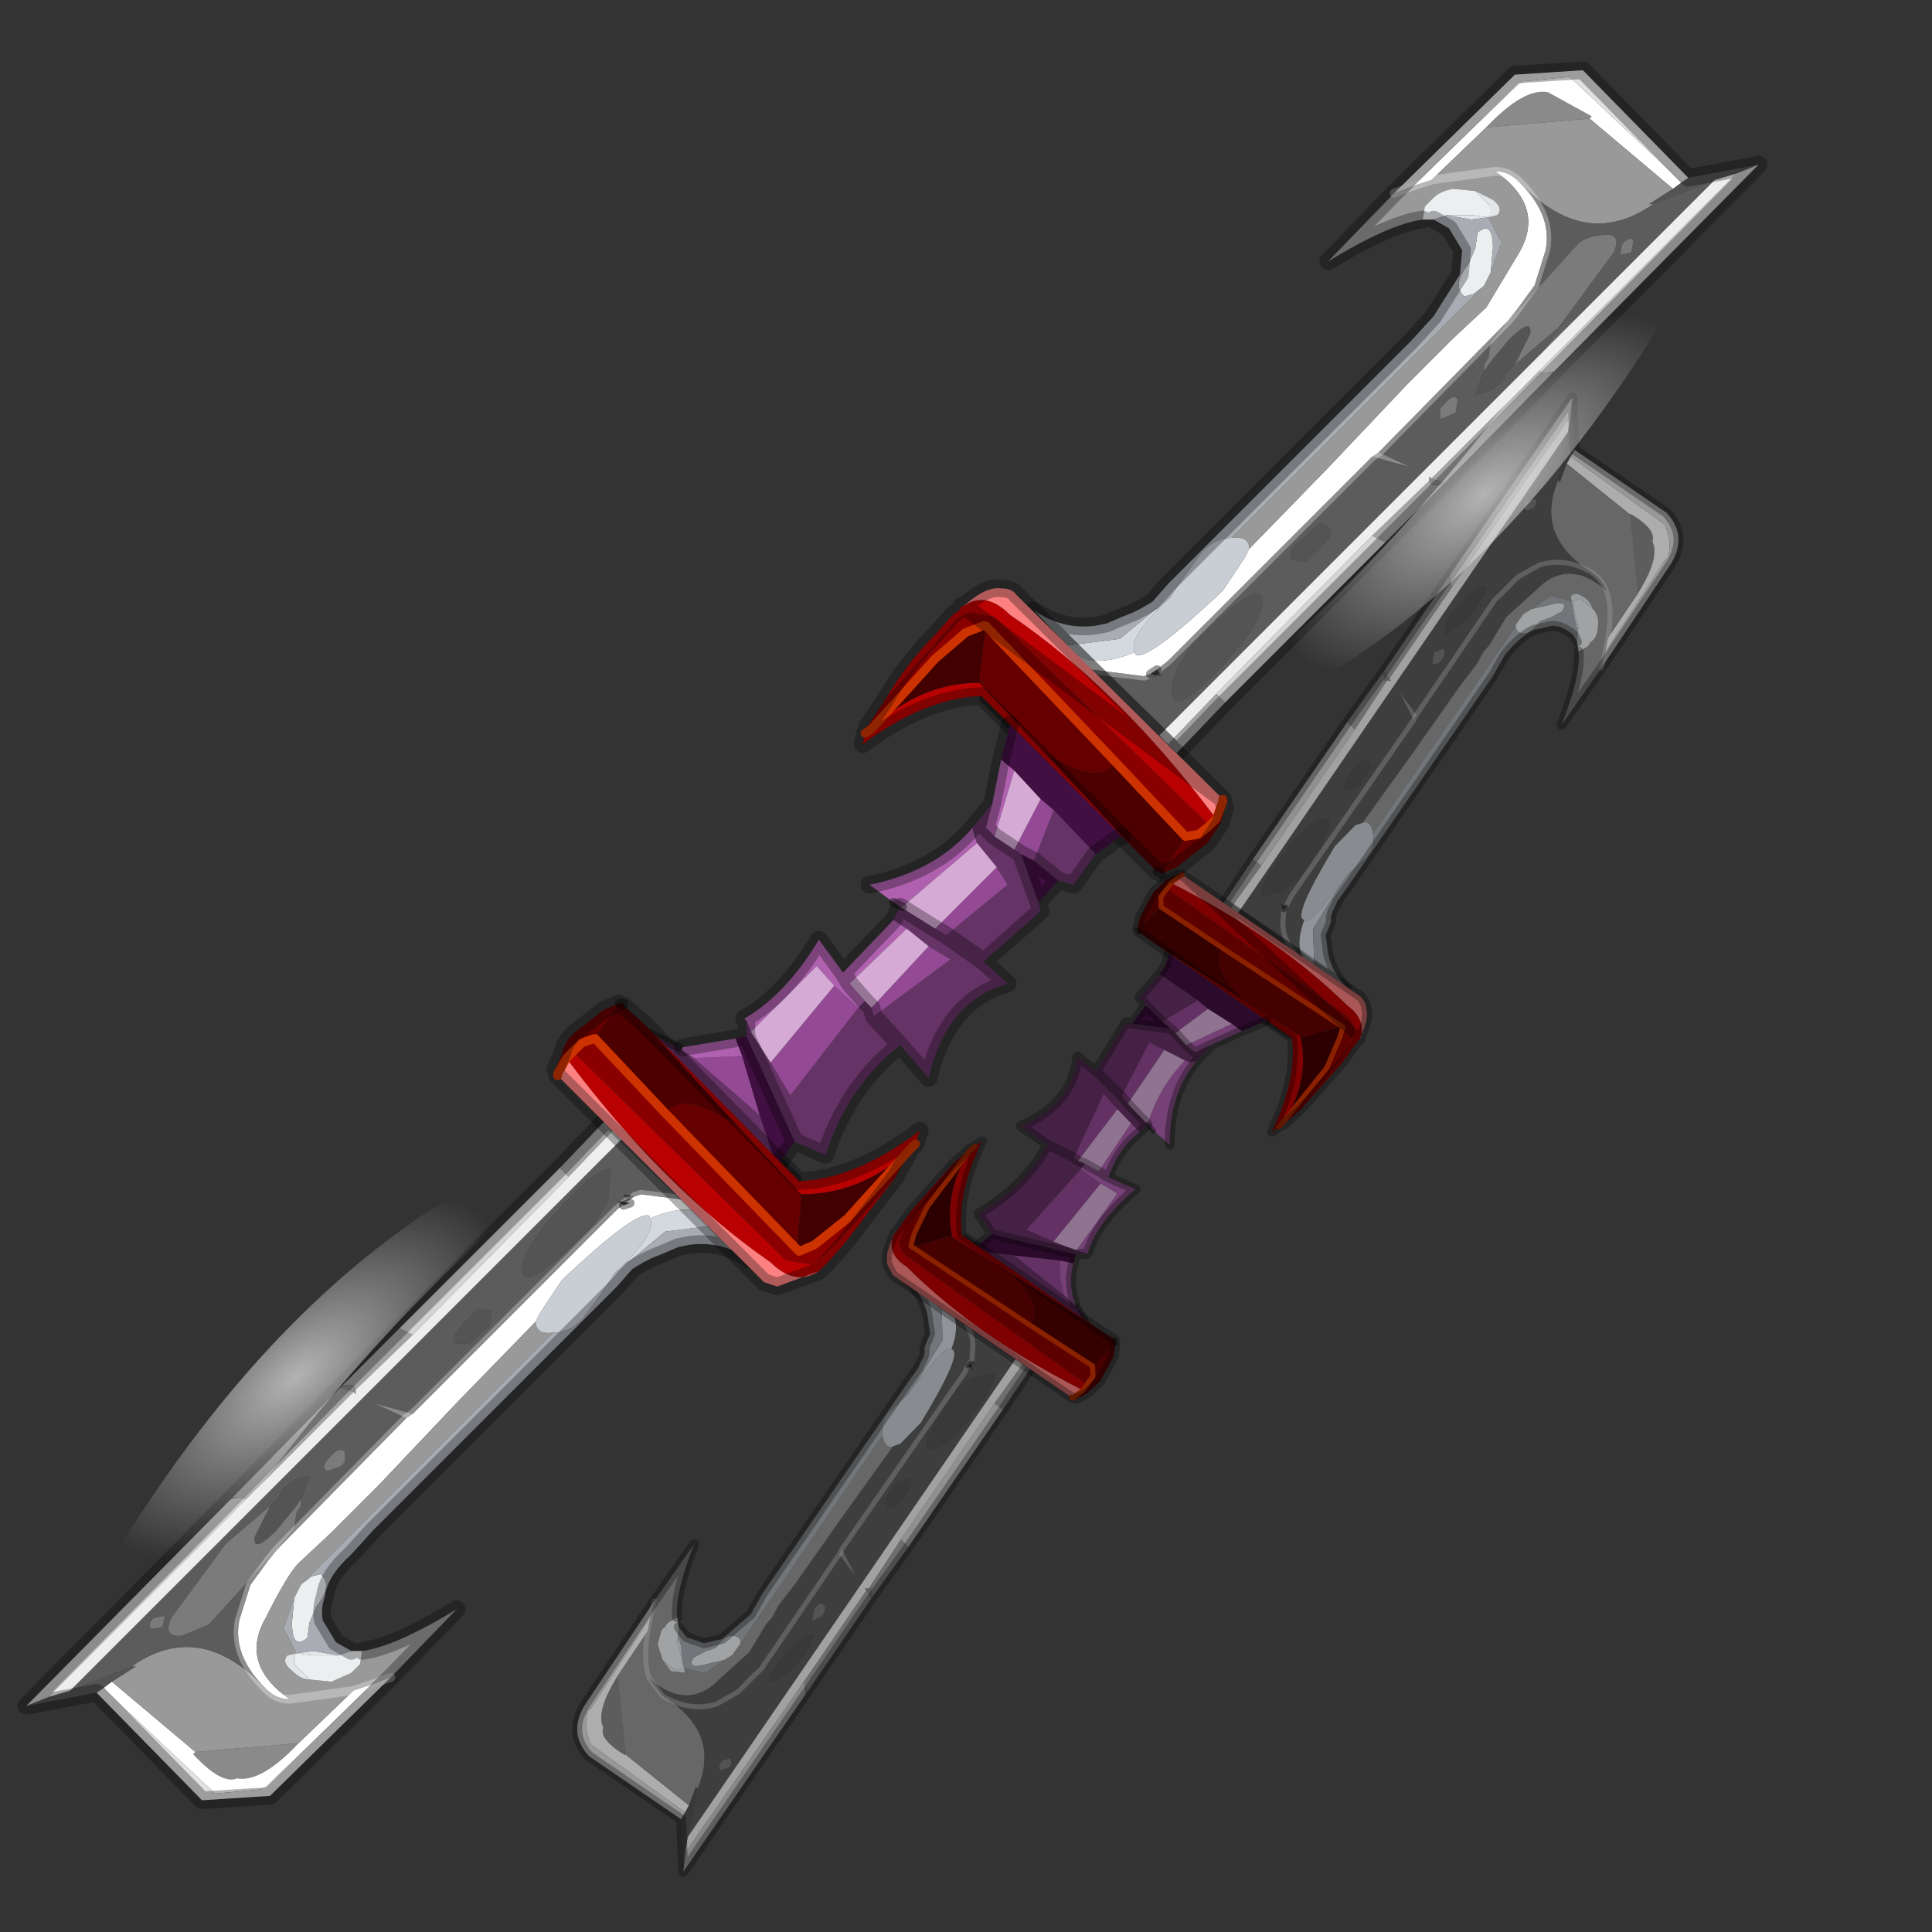<?xml version="1.0" encoding="UTF-8" standalone="no"?>
<svg xmlns:xlink="http://www.w3.org/1999/xlink" height="440.0px" width="440.0px" xmlns="http://www.w3.org/2000/svg">
  <rect width="100%" height="100%" fill="#333333" stroke="none"/>
  <g transform="matrix(10.0, 0.0, 0.0, 10.0, 0.0, 0.0)">
    <use height="44.0" transform="matrix(1.0, 0.0, 0.0, 1.0, 0.0, 0.0)" width="44.0" xlink:href="#shape0"/>
    <use height="53.25" transform="matrix(-0.558, 0.091, 0.091, 0.558, 37.743, 8.62)" width="51.9" xlink:href="#sprite0"/>
    <use height="40.3" transform="matrix(1.0, 0.0, 0.0, 1.0, 0.4, 1.15)" width="39.85" xlink:href="#shape2"/>
  </g>
  <defs>
    <g id="shape0" transform="matrix(1.0, 0.0, 0.0, 1.0, 0.0, 0.0)">
      <path d="M44.0 44.0 L0.0 44.0 0.0 0.0 44.0 0.0 44.0 44.0" fill="#33cc33" fill-opacity="0.0" fill-rule="evenodd" stroke="none"/>
    </g>
    <g id="sprite0" transform="matrix(1.0, 0.0, 0.0, 1.0, 0.2, 0.2)">
      <use height="53.25" transform="matrix(1.0, 0.0, 0.0, 1.0, -0.2, -0.2)" width="51.9" xlink:href="#shape1"/>
    </g>
    <g id="shape1" transform="matrix(1.0, 0.0, 0.0, 1.0, 0.2, 0.2)">
      <path d="M32.1 30.2 L32.9 29.45 M19.5 22.8 L18.7 23.55" fill="none" stroke="#000000" stroke-linecap="round" stroke-linejoin="round" stroke-opacity="0.4" stroke-width="0.2"/>
      <path d="M3.95 2.6 L3.75 2.35 3.55 2.1 3.3 0.0 3.5 0.75 3.7 1.35 4.4 3.2 4.35 3.3 3.95 2.6 M9.35 7.7 L9.5 7.75 9.8 8.15 9.95 8.65 9.55 8.5 9.25 8.35 9.05 8.25 8.4 7.65 Q7.65 6.9 8.1 6.95 8.55 7.0 9.1 7.45 L9.35 7.7 M17.95 17.75 L17.25 17.35 Q15.15 15.2 15.9 15.15 16.6 15.1 17.95 16.45 19.1 17.6 18.85 17.85 L17.95 17.75 M13.75 13.5 Q13.6 13.35 13.75 13.15 14.0 12.9 14.55 13.5 L14.8 13.8 Q15.0 14.05 14.85 14.2 L14.3 14.1 14.0 13.75 13.75 13.5" fill="#393939" fill-rule="evenodd" stroke="none"/>
      <path d="M12.4 10.0 L12.55 9.65 12.6 9.7 12.6 10.05 12.5 10.05 12.35 10.1 12.4 10.0 M11.7 11.8 L11.55 11.6 12.1 10.55 11.7 11.8 M1.95 8.2 Q0.85 6.95 1.05 6.25 0.8 5.8 1.75 5.0 L1.75 5.05 1.95 8.2" fill="#5d5d5d" fill-rule="evenodd" stroke="none"/>
      <path d="M3.75 2.35 L3.95 2.6 1.75 5.05 1.75 5.0 Q0.8 5.8 1.05 6.25 0.85 6.95 1.95 8.2 L3.45 9.8 3.65 10.35 0.7 7.1 0.55 7.0 Q0.25 6.45 0.45 5.65 L3.75 2.35" fill="#adadad" fill-rule="evenodd" stroke="none"/>
      <path d="M9.4 6.35 L9.35 6.55 9.3 6.25 9.4 6.35" fill="#5d5d5d" fill-rule="evenodd" stroke="none"/>
      <path d="M3.7 7.05 L3.6 7.15 Q3.3 7.45 3.2 7.9 4.35 6.5 5.65 7.2 L7.35 8.3 8.2 9.3 8.5 9.55 8.8 9.95 9.6 10.7 12.0 13.15 14.4 15.55 Q14.05 15.5 14.05 16.05 L7.05 8.75 7.0 8.65 6.65 8.3 6.3 8.15 5.45 7.75 4.65 8.1 4.65 7.9 Q4.45 7.7 4.1 8.05 3.9 8.25 3.85 8.55 3.65 8.85 3.75 9.2 3.8 9.55 4.0 9.75 L4.15 9.85 4.2 9.9 4.3 10.0 4.7 10.15 Q4.75 11.1 5.85 12.95 L3.9 10.95 3.65 10.35 3.45 9.8 1.95 8.2 1.75 5.05 3.95 2.6 4.35 3.3 4.4 3.2 Q5.7 5.25 3.7 7.05 M3.45 9.8 Q3.05 8.65 3.2 7.9 3.05 8.65 3.45 9.8" fill="#676767" fill-rule="evenodd" stroke="none"/>
      <path d="M12.55 9.65 L12.4 10.0 9.3 6.75 9.35 6.55 9.4 6.35 12.55 9.65 M12.5 10.05 L12.6 10.05 12.6 9.7 14.35 11.45 14.1 11.8 12.5 10.05 M18.7 16.6 L19.0 16.3 20.45 17.85 20.2 18.1 18.7 16.6" fill="#6e6e6e" fill-rule="evenodd" stroke="none"/>
      <path d="M3.55 2.1 L3.75 2.35 0.45 5.65 Q0.25 6.45 0.55 7.0 L0.7 7.1 3.65 10.35 3.9 10.95 0.45 7.25 Q-0.4 6.25 0.3 5.2 L3.55 2.1" fill="#989898" fill-rule="evenodd" stroke="none"/>
      <path d="M14.4 15.55 L14.7 15.6 15.65 16.3 Q17.7 18.7 17.4 19.0 L17.35 19.05 Q17.1 19.2 16.25 18.35 L15.75 17.95 15.3 17.5 14.45 16.95 Q14.05 16.65 14.05 16.05 14.05 15.5 14.4 15.55" fill="#888c90" fill-rule="evenodd" stroke="none"/>
      <path d="M4.6 9.35 L4.55 9.2 4.6 8.6 4.6 8.15 4.55 8.1 4.3 8.05 4.1 8.25 3.85 8.55 Q3.9 8.25 4.1 8.05 4.45 7.7 4.65 7.9 L4.65 8.1 4.65 8.7 4.6 9.35" fill="#999c9e" fill-rule="evenodd" stroke="none"/>
      <path d="M3.85 8.55 L4.1 8.25 4.3 8.05 4.55 8.1 4.6 8.15 4.6 8.6 4.55 9.2 4.6 9.35 4.7 9.75 4.7 10.15 4.3 10.0 4.2 9.9 4.15 9.85 4.0 9.75 Q3.8 9.55 3.75 9.2 3.65 8.85 3.85 8.55 M7.05 8.75 L7.0 8.95 Q6.65 9.3 6.05 8.7 L5.55 8.6 5.1 8.45 Q4.7 8.0 5.55 8.1 L6.3 8.15 6.65 8.3 7.0 8.65 7.05 8.75" fill="#a0a2a3" fill-rule="evenodd" stroke="none"/>
      <path d="M10.35 9.7 L10.6 9.7 10.45 9.25 10.05 9.15 Q9.95 9.3 10.2 9.6 L10.35 9.7 M11.55 11.6 L11.7 11.8 12.1 10.55 11.55 11.6 7.7 7.55 7.4 7.35 6.65 6.8 5.7 6.45 Q4.65 6.3 3.7 7.05 4.65 6.3 5.7 6.45 L6.65 6.8 7.4 7.35 7.7 7.55 11.55 11.6 M3.2 7.9 Q3.3 7.45 3.6 7.15 L3.7 7.05 Q5.7 5.25 4.4 3.2 L3.7 1.35 19.95 18.35 17.95 20.25 17.45 20.8 Q18.0 20.2 17.35 19.05 L17.4 19.0 Q17.7 18.7 15.65 16.3 L14.7 15.6 14.4 15.55 12.0 13.15 9.6 10.7 8.8 9.95 8.5 9.55 8.2 9.3 7.35 8.3 5.65 7.2 Q4.35 6.5 3.2 7.9 M18.1 18.5 L18.15 18.75 Q18.4 19.55 17.95 20.25 18.4 19.55 18.15 18.75 L18.1 18.5 18.2 18.2 18.0 18.4 18.1 18.5 M11.7 11.8 L17.7 18.0 18.0 18.4 17.7 18.0 11.7 11.8 M5.55 4.15 L5.85 4.2 Q6.0 4.05 5.8 3.85 L5.45 3.8 Q5.3 3.85 5.55 4.15 M9.35 7.7 L9.1 7.45 Q8.55 7.0 8.1 6.95 7.65 6.9 8.4 7.65 L9.05 8.25 9.25 8.35 9.55 8.5 9.95 8.65 9.8 8.15 9.5 7.75 9.35 7.7 M17.95 17.75 L18.85 17.85 Q19.1 17.6 17.95 16.45 16.6 15.1 15.9 15.15 15.15 15.2 17.25 17.35 L17.95 17.75 M13.75 13.5 L14.0 13.75 14.3 14.1 14.85 14.2 Q15.0 14.05 14.8 13.8 L14.55 13.5 Q14.0 12.9 13.75 13.15 13.6 13.35 13.75 13.5" fill="#3e3e3e" fill-rule="evenodd" stroke="none"/>
      <path d="M9.35 6.55 L9.3 6.75 3.5 0.75 3.3 0.0 9.3 6.25 9.35 6.55" fill="#878787" fill-rule="evenodd" stroke="none"/>
      <path d="M14.1 11.8 L14.35 11.45 19.0 16.3 18.7 16.6 14.1 11.8" fill="#909090" fill-rule="evenodd" stroke="none"/>
      <path d="M10.35 9.7 L10.2 9.6 Q9.95 9.3 10.05 9.15 L10.45 9.25 10.6 9.7 10.35 9.7 M5.55 4.15 Q5.3 3.85 5.45 3.8 L5.8 3.85 Q6.0 4.05 5.85 4.2 L5.55 4.15" fill="#535353" fill-rule="evenodd" stroke="none"/>
      <path d="M17.35 19.05 Q18.0 20.2 17.45 20.8 L17.25 20.95 17.05 19.45 15.75 17.95 16.25 18.35 Q17.1 19.2 17.35 19.05" fill="#909398" fill-rule="evenodd" stroke="none"/>
      <path d="M12.4 10.0 L12.35 10.1 12.5 10.05 14.1 11.8 18.7 16.6 20.2 18.1 19.95 18.35 3.7 1.35 3.5 0.75 9.3 6.75 12.4 10.0" fill="#a1a1a1" fill-rule="evenodd" stroke="none"/>
      <path d="M4.6 9.35 L4.65 8.7 4.65 8.1 5.45 7.75 6.3 8.15 5.55 8.1 Q4.7 8.0 5.1 8.45 L5.55 8.6 6.05 8.7 Q6.65 9.3 7.0 8.95 L7.05 8.75 14.05 16.05 Q14.05 16.65 14.45 16.95 L15.3 17.5 15.75 17.95 17.05 19.45 17.25 20.95 17.15 21.05 16.1 22.0 Q16.7 21.1 16.6 20.2 L16.6 19.8 16.3 19.3 16.25 19.05 16.15 18.85 16.1 18.8 15.9 18.5 15.4 18.0 8.25 10.55 7.65 9.8 Q6.9 9.15 6.35 9.0 L5.6 8.95 Q5.25 9.0 4.95 9.3 4.75 9.45 4.7 9.75 L4.6 9.35" fill="#727579" fill-rule="evenodd" stroke="none"/>
      <path d="M11.55 11.6 L11.7 11.8 M11.55 11.6 L7.7 7.55 7.4 7.35 6.65 6.8 5.7 6.45 Q4.65 6.3 3.7 7.05 L3.6 7.15 Q3.3 7.45 3.2 7.9 3.05 8.65 3.45 9.8 M17.95 20.25 Q18.4 19.55 18.15 18.75 L18.1 18.5 M18.0 18.4 L17.7 18.0 11.7 11.8 M3.65 10.35 L3.45 9.8 M3.9 10.95 L3.65 10.35" fill="none" stroke="#adadad" stroke-linecap="round" stroke-linejoin="round" stroke-opacity="0.302" stroke-width="0.2"/>
      <path d="M12.6 9.7 L12.55 9.65 9.4 6.35 9.3 6.25 3.3 0.0 3.55 2.1 0.3 5.2 Q-0.4 6.25 0.45 7.25 L3.9 10.95 M17.45 20.8 L17.95 20.25 M14.35 11.45 L12.6 9.7 M4.7 9.75 Q4.75 9.45 4.95 9.3 5.25 9.0 5.6 8.95 L6.35 9.0 Q6.9 9.15 7.65 9.8 L8.25 10.55 15.4 18.0 15.9 18.5 16.1 18.8 16.15 18.85 16.25 19.05 16.3 19.3 16.6 19.8 16.6 20.2 Q16.7 21.1 16.1 22.0 L17.15 21.05 M20.2 18.1 L19.95 18.35 17.95 20.25 M19.0 16.3 L14.35 11.45 M17.25 20.95 L17.45 20.8 M4.7 10.15 Q4.75 11.1 5.85 12.95 L3.9 10.95 M19.0 16.3 L20.45 17.85 20.2 18.1" fill="none" stroke="#000000" stroke-linecap="round" stroke-linejoin="round" stroke-opacity="0.302" stroke-width="0.4"/>
      <path d="M23.4 19.05 L18.6 23.65 Q18.65 25.3 20.0 27.25 L19.7 27.1 19.5 26.95 Q18.15 25.5 18.25 23.65 L20.3 21.8 23.4 19.05 M18.65 26.5 L16.75 24.95 16.2 24.4 16.05 24.25 15.95 24.15 15.9 24.15 Q15.5 23.4 16.2 22.7 18.5 19.55 22.4 16.7 L22.6 16.9 16.25 23.15 Q15.9 23.7 16.15 23.95 L16.35 24.25 16.85 24.85 18.65 26.5" fill="#7e0000" fill-rule="evenodd" stroke="none"/>
      <path d="M21.9 16.45 L22.1 16.4 22.55 16.55 23.15 16.95 23.85 17.85 24.05 18.35 22.95 17.6 22.9 17.2 22.6 16.9 22.4 16.7 21.95 16.45 21.9 16.45 M18.25 23.65 L18.25 23.55 18.2 23.7 16.55 23.5 20.75 19.65 Q21.45 20.2 20.3 21.8 L18.25 23.65" fill="#450000" fill-rule="evenodd" stroke="none"/>
      <path d="M18.1 18.5 L18.0 18.4 18.2 18.2 18.1 18.5" fill="#2c2c2c" fill-rule="evenodd" stroke="none"/>
      <path d="M19.7 27.1 L19.5 27.05 18.65 26.5 16.85 24.85 16.35 24.25 16.15 23.95 Q15.9 23.7 16.25 23.15 L22.6 16.9 22.9 17.2 22.95 17.6 20.75 19.65 16.55 23.5 16.5 23.55 16.7 23.95 17.4 25.05 19.5 26.95 19.7 27.1" fill="#5d0000" fill-rule="evenodd" stroke="none"/>
      <path d="M19.5 26.95 L17.4 25.05 16.7 23.95 16.5 23.55 16.55 23.5 18.2 23.7 18.25 23.55 18.25 23.65 Q18.15 25.5 19.5 26.95" fill="#2c0000" fill-rule="evenodd" stroke="none"/>
      <path d="M15.9 24.15 L15.9 24.1 Q15.4 23.4 15.45 22.95 15.45 22.65 15.6 22.45 L21.9 16.45 21.95 16.45 22.4 16.7 Q18.5 19.55 16.2 22.7 15.5 23.4 15.9 24.15" fill="#ac5757" fill-rule="evenodd" stroke="none"/>
      <path d="M24.05 18.35 L24.0 18.4 24.0 18.45 23.4 19.05 20.3 21.8 Q21.45 20.2 20.75 19.65 L22.95 17.6 24.05 18.35" fill="#340000" fill-rule="evenodd" stroke="none"/>
      <path d="M21.9 16.45 L21.95 16.45 22.4 16.7 22.6 16.9 22.9 17.2 22.95 17.6 M16.55 23.5 L16.5 23.55 16.7 23.95 17.4 25.05 19.5 26.95 M16.55 23.5 L20.75 19.65 22.95 17.6 M19.7 27.1 L19.5 26.95" fill="none" stroke="#8a2200" stroke-linecap="round" stroke-linejoin="round" stroke-width="0.2"/>
      <path d="M24.05 18.35 L24.0 18.4 24.0 18.45 M18.0 18.4 L18.1 18.5" fill="none" stroke="#000000" stroke-linecap="round" stroke-linejoin="round" stroke-opacity="0.4" stroke-width="0.2"/>
      <path d="M21.9 16.45 L22.1 16.4 22.55 16.55 23.15 16.95 23.85 17.85 24.05 18.35 M24.0 18.45 L23.4 19.05 18.6 23.65 Q18.65 25.3 20.0 27.25 L19.7 27.1 M19.5 27.05 L18.65 26.5 16.75 24.95 16.2 24.4 16.05 24.25 15.95 24.15 M15.9 24.15 L15.9 24.1 Q15.4 23.4 15.45 22.95 15.45 22.65 15.6 22.45 L21.9 16.45 Z" fill="none" stroke="#000000" stroke-linecap="round" stroke-linejoin="round" stroke-opacity="0.302" stroke-width="0.4"/>
      <path d="M22.95 19.5 L23.15 19.95 23.45 20.25 22.1 21.55 21.75 21.95 20.9 22.7 20.55 23.05 19.5 22.8 22.95 19.5 M24.2 21.4 L24.85 22.05 23.35 22.5 23.65 22.15 24.2 21.4 M31.8 29.5 L32.4 29.85 32.5 30.0 32.45 30.1 31.05 30.5 29.25 31.0 28.75 31.2 28.6 30.85 31.8 29.5" fill="#2c0a2c" fill-rule="evenodd" stroke="none"/>
      <path d="M21.75 21.95 L22.1 21.55 23.65 22.15 23.35 22.5 23.2 22.7 21.75 21.95 M23.75 23.3 L24.3 22.9 25.75 24.85 25.55 25.2 23.75 23.3 M26.0 25.35 L26.45 24.65 28.05 27.0 27.9 27.15 26.0 25.35 M29.4 30.2 L27.15 28.2 27.85 27.5 30.4 29.55 29.4 30.2 M29.25 31.0 L31.05 30.5 29.3 32.45 Q29.45 31.7 29.25 31.0" fill="#643164" fill-rule="evenodd" stroke="none"/>
      <path d="M28.95 32.85 L28.95 32.8 Q29.1 31.95 28.75 31.2 L29.25 31.0 Q29.45 31.7 29.3 32.45 L28.95 32.85 M28.15 30.9 L28.1 30.85 Q27.5 29.65 25.8 28.65 L26.8 28.0 Q26.25 26.95 25.25 26.4 L25.55 26.0 27.15 27.7 27.65 27.3 27.85 27.5 27.15 28.2 26.55 28.7 28.55 30.7 28.15 30.9 M24.9 26.15 L24.7 26.45 24.15 27.1 Q23.85 25.1 22.55 23.95 L22.8 23.95 23.0 23.85 Q24.25 24.8 24.9 26.15 L24.7 26.45 24.9 26.15 M21.85 23.4 L20.55 23.05 20.9 22.7 22.85 23.25 22.55 23.6 21.85 23.4 M26.8 28.0 L27.15 27.7 26.8 28.0" fill="#764176" fill-rule="evenodd" stroke="none"/>
      <path d="M23.45 20.25 L24.4 21.05 24.2 21.4 23.65 22.15 22.1 21.55 23.45 20.25 M24.85 22.05 L25.1 21.95 26.6 23.7 27.25 23.0 Q27.75 24.85 29.95 25.4 L29.0 26.3 Q30.2 27.85 32.2 28.6 L31.8 29.5 28.6 30.85 28.15 30.9 28.55 30.7 29.4 30.2 30.4 29.55 27.85 27.5 27.65 27.3 27.9 27.15 28.05 27.0 26.45 24.65 26.0 25.35 25.55 26.0 25.25 26.4 24.9 26.15 25.55 25.2 25.75 24.85 24.3 22.9 23.75 23.3 23.0 23.85 22.8 23.95 22.55 23.95 21.85 23.4 22.55 23.6 22.85 23.25 23.2 22.7 23.35 22.5 24.85 22.05 M32.45 30.1 L28.5 33.85 28.85 32.95 28.95 32.85 29.3 32.45 31.05 30.5 32.45 30.1 M26.6 23.7 L25.75 24.85 26.6 23.7 M29.0 26.3 L28.05 27.0 29.0 26.3" fill="#452245" fill-rule="evenodd" stroke="none"/>
      <path d="M20.9 22.7 L21.75 21.95 23.2 22.7 22.85 23.25 20.9 22.7 M23.0 23.85 L23.75 23.3 25.55 25.2 24.9 26.15 Q24.25 24.8 23.0 23.85 M25.55 26.0 L26.0 25.35 27.9 27.15 27.65 27.3 27.15 27.7 25.55 26.0 M28.55 30.7 L26.55 28.7 27.15 28.2 29.4 30.2 28.55 30.7" fill="#907390" fill-rule="evenodd" stroke="none"/>
      <path d="M28.5 33.85 L28.85 32.95 M24.9 26.15 L24.7 26.45" fill="none" stroke="#000000" stroke-linecap="round" stroke-linejoin="round" stroke-opacity="0.4" stroke-width="0.2"/>
      <path d="M22.95 19.5 L23.15 19.95 23.45 20.25 24.4 21.05 24.2 21.4 24.85 22.05 25.1 21.95 26.6 23.7 27.25 23.0 Q27.75 24.85 29.95 25.4 L29.0 26.3 Q30.2 27.85 32.2 28.6 L31.8 29.5 32.4 29.85 M28.95 32.8 Q29.1 31.95 28.75 31.2 L28.6 30.85 28.15 30.9 28.1 30.85 Q27.5 29.65 25.8 28.65 L26.8 28.0 Q26.25 26.95 25.25 26.4 L24.9 26.15 25.55 25.2 25.75 24.85 26.6 23.7 M24.15 27.1 Q23.85 25.1 22.55 23.95 L21.85 23.4 20.55 23.05 19.5 22.8 M23.2 22.7 L23.35 22.5 23.65 22.15 M22.85 23.25 L23.2 22.7 M22.85 23.25 L22.55 23.6 21.85 23.4 M24.2 21.4 L23.65 22.15 M23.35 22.5 L24.85 22.05 M28.05 27.0 L29.0 26.3 M27.65 27.3 L27.15 27.7 26.8 28.0 M28.05 27.0 L27.9 27.15 27.65 27.3 M28.6 30.85 L31.8 29.5" fill="none" stroke="#000000" stroke-linecap="round" stroke-linejoin="round" stroke-opacity="0.302" stroke-width="0.4"/>
      <path d="M43.4 45.9 Q42.95 45.85 42.4 45.4 L42.15 45.15 42.0 45.1 41.7 44.7 Q41.45 44.3 41.55 44.2 L41.95 44.35 42.25 44.5 42.45 44.6 43.1 45.2 Q43.85 45.95 43.4 45.9 M47.8 51.5 L47.1 49.65 47.15 49.55 47.55 50.25 47.75 50.5 47.95 50.75 48.2 52.85 48.0 52.1 47.8 51.5 M34.25 35.5 Q36.35 37.65 35.6 37.7 34.9 37.75 33.55 36.4 32.4 35.25 32.65 35.0 L33.55 35.1 Q34.1 35.35 34.25 35.5 M37.75 39.35 L37.75 39.7 Q37.5 39.95 36.95 39.35 L36.7 39.05 Q36.5 38.8 36.65 38.65 L37.2 38.75 37.5 39.1 37.75 39.35" fill="#393939" fill-rule="evenodd" stroke="none"/>
      <path d="M39.95 41.25 L39.4 42.3 39.8 41.05 39.95 41.25 M39.1 42.85 L38.95 43.2 38.9 43.15 38.9 42.8 39.0 42.8 39.15 42.75 39.1 42.85 M49.55 44.65 Q50.65 45.9 50.45 46.6 50.7 47.05 49.75 47.85 L49.75 47.8 49.55 44.65" fill="#5d5d5d" fill-rule="evenodd" stroke="none"/>
      <path d="M48.05 43.05 L47.85 42.5 50.8 45.75 50.95 45.85 Q51.25 46.4 51.05 47.2 L47.75 50.5 47.55 50.25 49.75 47.8 49.75 47.85 Q50.7 47.05 50.45 46.6 50.65 45.9 49.55 44.65 L48.05 43.05" fill="#adadad" fill-rule="evenodd" stroke="none"/>
      <path d="M42.15 46.3 L42.2 46.6 42.1 46.5 42.15 46.3" fill="#5d5d5d" fill-rule="evenodd" stroke="none"/>
      <path d="M47.65 44.3 L47.75 43.65 47.5 43.1 47.35 43.0 47.3 42.95 47.2 42.85 46.8 42.7 Q46.75 41.75 45.65 39.9 L47.6 41.9 47.85 42.5 48.05 43.05 Q48.45 44.2 48.3 44.95 48.45 44.2 48.05 43.05 L49.55 44.65 49.75 47.8 47.55 50.25 47.15 49.55 47.1 49.65 Q45.8 47.6 47.8 45.8 L47.9 45.7 48.3 44.95 Q47.15 46.35 45.85 45.65 L44.15 44.55 43.3 43.55 43.0 43.3 42.7 42.9 41.9 42.15 39.5 39.7 37.1 37.3 Q37.45 37.35 37.45 36.8 L44.45 44.15 44.5 44.2 44.85 44.55 45.2 44.7 46.05 45.1 46.85 44.75 46.85 44.95 47.4 44.8 47.65 44.3" fill="#676767" fill-rule="evenodd" stroke="none"/>
      <path d="M42.2 46.1 L42.15 46.3 42.1 46.5 38.95 43.2 39.1 42.85 42.2 46.1 M31.3 34.75 L32.8 36.25 32.5 36.55 31.05 35.0 31.3 34.75 M37.4 41.05 L39.0 42.8 38.9 42.8 38.9 43.15 37.15 41.4 37.4 41.05" fill="#6e6e6e" fill-rule="evenodd" stroke="none"/>
      <path d="M47.85 42.5 L47.6 41.9 51.05 45.6 Q51.9 46.6 51.2 47.65 L47.95 50.75 47.75 50.5 51.05 47.2 Q51.25 46.4 50.95 45.85 L50.8 45.75 47.85 42.5" fill="#989898" fill-rule="evenodd" stroke="none"/>
      <path d="M37.45 36.8 Q37.45 37.35 37.1 37.3 L36.8 37.25 35.85 36.55 Q33.8 34.15 34.1 33.85 L34.15 33.8 Q34.4 33.65 35.25 34.5 L35.75 34.9 36.2 35.35 37.05 35.9 Q37.45 36.2 37.45 36.8" fill="#888c90" fill-rule="evenodd" stroke="none"/>
      <path d="M47.65 44.3 L47.4 44.8 46.85 44.95 46.85 44.75 46.85 44.15 Q46.8 43.7 46.9 43.5 L46.95 43.65 46.9 44.25 46.9 44.7 46.95 44.75 47.2 44.8 47.4 44.6 47.65 44.3" fill="#999c9e" fill-rule="evenodd" stroke="none"/>
      <path d="M46.8 42.7 L47.2 42.85 47.3 42.95 47.35 43.0 47.5 43.1 47.75 43.65 47.65 44.3 47.4 44.6 47.2 44.8 46.95 44.75 46.9 44.7 46.9 44.25 46.95 43.65 46.9 43.5 46.8 43.1 46.8 42.7 M45.2 44.7 L44.85 44.55 44.5 44.2 44.45 44.15 Q44.4 44.0 44.5 43.9 44.85 43.55 45.45 44.15 L45.95 44.25 46.4 44.4 Q46.8 44.85 45.95 44.75 L45.2 44.7" fill="#a0a2a3" fill-rule="evenodd" stroke="none"/>
      <path d="M37.1 37.3 L39.5 39.7 41.9 42.15 42.7 42.9 43.0 43.3 43.3 43.55 44.15 44.55 45.85 45.65 Q47.15 46.35 48.3 44.95 L47.9 45.7 47.8 45.8 Q46.85 46.55 45.8 46.4 L44.85 46.05 44.1 45.5 43.8 45.3 39.95 41.25 43.8 45.3 44.1 45.5 44.85 46.05 45.8 46.4 Q46.85 46.55 47.8 45.8 45.8 47.6 47.1 49.65 L47.8 51.5 31.55 34.5 33.55 32.6 Q33.1 33.3 33.35 34.1 L33.4 34.35 33.35 34.1 Q33.1 33.3 33.55 32.6 L34.1 32.1 Q33.5 32.65 34.15 33.8 L34.1 33.85 Q33.8 34.15 35.85 36.55 L36.8 37.25 37.1 37.3 M41.3 43.25 L41.15 43.15 Q41.05 43.0 40.9 43.15 40.75 43.3 41.05 43.6 L41.45 43.7 41.3 43.25 M43.4 45.9 Q43.85 45.95 43.1 45.2 L42.45 44.6 42.25 44.5 41.95 44.35 41.55 44.2 Q41.45 44.3 41.7 44.7 L42.0 45.1 42.15 45.15 42.4 45.4 Q42.95 45.85 43.4 45.9 M39.8 41.05 L39.4 42.3 39.95 41.25 39.8 41.05 33.8 34.85 33.5 34.45 33.8 34.85 39.8 41.05 M33.4 34.35 L33.3 34.65 33.5 34.45 33.4 34.35 M45.95 48.7 L45.65 48.65 Q45.5 48.8 45.7 49.0 L46.05 49.05 Q46.2 49.0 45.95 48.7 M34.25 35.5 Q34.1 35.35 33.55 35.1 L32.65 35.0 Q32.4 35.25 33.55 36.4 34.9 37.75 35.6 37.7 36.35 37.65 34.25 35.5 M37.75 39.35 L37.5 39.1 37.2 38.75 36.65 38.65 Q36.5 38.8 36.7 39.05 L36.95 39.35 Q37.5 39.95 37.75 39.7 L37.75 39.35" fill="#3e3e3e" fill-rule="evenodd" stroke="none"/>
      <path d="M42.15 46.3 L42.2 46.1 48.0 52.1 48.2 52.85 42.2 46.6 42.15 46.3" fill="#878787" fill-rule="evenodd" stroke="none"/>
      <path d="M32.8 36.25 L37.4 41.05 37.15 41.4 32.5 36.55 32.8 36.25" fill="#909090" fill-rule="evenodd" stroke="none"/>
      <path d="M41.3 43.25 L41.45 43.7 41.05 43.6 Q40.75 43.3 40.9 43.15 41.05 43.0 41.15 43.15 L41.3 43.25 M45.95 48.7 Q46.2 49.0 46.05 49.05 L45.7 49.0 Q45.5 48.8 45.65 48.65 L45.95 48.7" fill="#535353" fill-rule="evenodd" stroke="none"/>
      <path d="M34.25 31.9 L34.45 33.4 35.75 34.9 35.25 34.5 Q34.4 33.65 34.15 33.8 33.5 32.65 34.1 32.1 L34.25 31.9" fill="#909398" fill-rule="evenodd" stroke="none"/>
      <path d="M31.55 34.5 L47.8 51.5 48.0 52.1 42.2 46.1 39.1 42.85 39.15 42.75 39.0 42.8 37.4 41.05 32.8 36.25 31.3 34.75 31.55 34.5" fill="#a1a1a1" fill-rule="evenodd" stroke="none"/>
      <path d="M46.85 44.75 L46.05 45.1 45.2 44.7 45.95 44.75 Q46.8 44.85 46.4 44.4 L45.95 44.25 45.45 44.15 Q44.85 43.55 44.5 43.9 44.4 44.0 44.45 44.15 L37.45 36.8 Q37.45 36.2 37.05 35.9 L36.2 35.35 35.75 34.9 34.45 33.4 34.25 31.9 34.35 31.8 35.4 30.85 Q34.8 31.75 34.9 32.65 L34.9 33.05 35.2 33.55 35.25 33.8 35.35 34.0 35.4 34.05 35.6 34.35 36.1 34.85 43.25 42.3 43.85 43.05 45.15 43.85 45.9 43.9 46.55 43.55 46.8 43.1 46.9 43.5 Q46.8 43.7 46.85 44.15 L46.85 44.75" fill="#727579" fill-rule="evenodd" stroke="none"/>
      <path d="M48.3 44.95 Q48.45 44.2 48.05 43.05 L47.85 42.5 47.6 41.9 M47.8 45.8 Q46.85 46.55 45.8 46.4 L44.85 46.05 44.1 45.5 43.8 45.3 39.95 41.25 39.8 41.05 33.8 34.85 33.5 34.45 M33.4 34.35 L33.35 34.1 Q33.1 33.3 33.55 32.6 M47.8 45.8 L47.9 45.7 48.3 44.95" fill="none" stroke="#adadad" stroke-linecap="round" stroke-linejoin="round" stroke-opacity="0.302" stroke-width="0.2"/>
      <path d="M47.6 41.9 L45.65 39.9 Q46.75 41.75 46.8 42.7 M46.8 43.1 L46.55 43.55 45.9 43.9 45.15 43.85 43.85 43.05 43.25 42.3 36.1 34.85 35.6 34.35 35.4 34.05 35.35 34.0 35.25 33.8 35.2 33.55 34.9 33.05 34.9 32.65 Q34.8 31.75 35.4 30.85 L34.35 31.8 M33.55 32.6 L31.55 34.5 M42.2 46.6 L48.2 52.85 47.95 50.75 51.2 47.65 Q51.9 46.6 51.05 45.6 L47.6 41.9 M38.95 43.2 L42.1 46.5 42.2 46.6 M34.1 32.1 L33.55 32.6 M34.25 31.9 L34.1 32.1 M32.5 36.55 L37.15 41.4 M31.3 34.75 L31.55 34.5 M32.5 36.55 L31.05 35.0 31.3 34.75 M38.9 43.15 L38.95 43.2 M38.9 43.15 L37.15 41.4" fill="none" stroke="#000000" stroke-linecap="round" stroke-linejoin="round" stroke-opacity="0.302" stroke-width="0.4"/>
      <path d="M32.95 26.5 L34.85 28.05 35.4 28.6 35.55 28.75 35.65 28.85 35.7 28.85 Q36.15 29.6 35.4 30.25 33.1 33.45 29.2 36.3 L29.0 36.1 35.35 29.8 Q35.7 29.3 35.45 29.05 L35.25 28.75 34.75 28.15 32.95 26.5 M28.2 33.95 L33.0 29.35 Q32.95 27.7 31.6 25.75 L31.9 25.9 32.15 26.05 Q33.45 27.5 33.4 29.35 L31.3 31.2 28.2 33.95" fill="#7e0000" fill-rule="evenodd" stroke="none"/>
      <path d="M29.7 36.5 L29.5 36.6 29.05 36.45 28.45 36.05 27.75 35.15 27.6 34.65 28.65 35.4 28.7 35.8 29.0 36.1 29.2 36.3 29.65 36.55 29.7 36.5 M35.05 29.5 L30.9 33.35 Q30.15 32.85 31.3 31.2 L33.4 29.35 33.4 29.45 33.45 29.3 35.05 29.5" fill="#450000" fill-rule="evenodd" stroke="none"/>
      <path d="M33.6 34.6 L33.4 34.8 33.5 34.5 33.6 34.6" fill="#2c2c2c" fill-rule="evenodd" stroke="none"/>
      <path d="M31.9 25.9 L32.1 25.95 32.95 26.5 34.75 28.15 35.25 28.75 35.45 29.05 Q35.7 29.3 35.35 29.8 L29.0 36.1 28.7 35.8 28.65 35.4 30.9 33.35 35.05 29.5 35.1 29.45 34.9 29.0 34.2 28.0 32.15 26.05 31.9 25.9" fill="#5d0000" fill-rule="evenodd" stroke="none"/>
      <path d="M32.15 26.05 L34.2 28.0 34.9 29.0 35.1 29.45 35.05 29.5 33.45 29.3 33.4 29.45 33.4 29.35 Q33.45 27.5 32.15 26.05" fill="#2c0000" fill-rule="evenodd" stroke="none"/>
      <path d="M35.7 28.85 L35.7 28.9 Q36.2 29.6 36.15 30.05 L36.0 30.5 29.7 36.5 29.65 36.55 29.2 36.3 Q33.1 33.45 35.4 30.25 36.15 29.6 35.7 28.85" fill="#ac5757" fill-rule="evenodd" stroke="none"/>
      <path d="M27.6 34.65 L27.6 34.55 27.6 34.5 28.2 33.95 31.3 31.2 Q30.15 32.85 30.9 33.35 L28.65 35.4 27.6 34.65" fill="#340000" fill-rule="evenodd" stroke="none"/>
      <path d="M29.0 36.1 L29.2 36.3 29.65 36.55 29.7 36.5 M31.9 25.9 L32.15 26.05 34.2 28.0 34.9 29.0 35.1 29.45 35.05 29.5 30.9 33.35 28.65 35.4 28.7 35.8 29.0 36.1" fill="none" stroke="#8a2200" stroke-linecap="round" stroke-linejoin="round" stroke-width="0.2"/>
      <path d="M27.6 34.65 L27.6 34.55 27.6 34.5 M33.6 34.6 L33.5 34.5" fill="none" stroke="#000000" stroke-linecap="round" stroke-linejoin="round" stroke-opacity="0.4" stroke-width="0.2"/>
      <path d="M32.95 26.5 L34.85 28.05 35.4 28.6 35.55 28.75 35.65 28.85 M35.7 28.85 L35.7 28.9 Q36.2 29.6 36.15 30.05 L36.0 30.5 29.7 36.5 29.5 36.6 29.05 36.45 28.45 36.05 27.75 35.15 27.6 34.65 M27.6 34.5 L28.2 33.95 33.0 29.35 Q32.95 27.7 31.6 25.75 L31.9 25.9 M32.1 25.95 L32.95 26.5" fill="none" stroke="#000000" stroke-linecap="round" stroke-linejoin="round" stroke-opacity="0.302" stroke-width="0.4"/>
    </g>
    <g id="shape2" transform="matrix(1.0, 0.0, 0.0, 1.0, -0.4, -1.15)">
      <path d="M23.0 16.5 L22.4 15.9 M17.55 26.25 L18.15 26.85" fill="none" stroke="#000000" stroke-linecap="round" stroke-linejoin="round" stroke-opacity="0.4" stroke-width="0.2"/>
      <path d="M39.55 3.95 L39.05 4.1 37.65 4.65 37.55 4.65 38.1 4.3 38.3 4.15 38.45 4.05 40.05 3.75 39.55 3.95 M34.5 8.3 L34.3 8.5 34.25 8.65 33.95 8.9 33.6 9.0 33.7 8.7 33.8 8.45 33.9 8.3 34.35 7.75 Q34.9 7.2 34.85 7.6 L34.5 8.3 M29.95 12.0 Q30.1 11.85 30.25 12.0 30.45 12.15 29.95 12.6 L29.75 12.8 29.45 12.75 Q29.3 12.65 29.5 12.4 L29.75 12.2 29.95 12.0 M27.1 14.75 Q28.7 13.1 28.75 13.65 28.8 14.15 27.8 15.2 26.95 16.1 26.75 15.95 26.6 15.75 26.8 15.25 L27.1 14.75" fill="#545454" fill-rule="evenodd" stroke="none"/>
      <path d="M32.55 10.95 L32.55 10.85 32.6 10.9 32.9 11.0 32.85 11.05 32.6 11.05 32.55 10.95 M31.4 10.3 L32.15 10.65 31.25 10.4 31.4 10.3 M33.85 2.9 Q34.7 2.0 35.25 2.1 L36.25 2.65 36.2 2.7 33.85 2.9" fill="#8a8a8a" fill-rule="evenodd" stroke="none"/>
      <path d="M38.3 4.15 L38.1 4.3 36.2 2.7 36.25 2.65 35.25 2.1 Q34.7 2.0 33.85 2.9 L32.6 4.1 32.15 4.25 34.6 1.9 34.7 1.85 35.75 1.75 38.3 4.15 M28.45 12.5 L30.25 10.65 32.05 8.75 32.65 8.15 32.9 7.9 33.1 7.7 33.85 7.0 34.6 5.75 Q35.2 4.7 34.05 3.9 34.4 3.9 34.65 4.2 L34.7 4.25 Q35.35 4.95 35.2 5.7 L34.95 6.5 34.55 7.05 34.35 7.3 31.4 10.3 31.25 10.4 26.65 15.0 26.6 15.05 26.35 15.25 26.2 15.35 26.05 15.4 24.85 15.25 24.45 14.85 Q24.9 15.25 25.85 14.85 L25.85 14.9 Q26.1 15.1 27.85 13.45 L28.35 12.7 28.45 12.5" fill="#ffffff" fill-rule="evenodd" stroke="none"/>
      <path d="M35.2 8.5 L35.4 8.45 35.35 8.5 35.2 8.5" fill="#8a8a8a" fill-rule="evenodd" stroke="none"/>
      <path d="M38.1 4.3 L37.55 4.65 37.65 4.65 Q36.15 5.7 34.7 4.25 L34.65 4.2 Q34.4 3.9 34.05 3.9 35.2 4.7 34.6 5.75 L33.85 7.0 33.1 7.7 32.9 7.9 32.65 8.15 32.05 8.75 30.25 10.65 28.45 12.5 Q28.45 12.2 28.05 12.25 L33.75 6.55 33.8 6.5 33.95 6.2 34.2 5.5 34.15 5.45 33.9 4.95 34.1 4.9 Q34.25 4.75 34.0 4.55 L33.6 4.35 33.1 4.3 Q32.8 4.35 32.65 4.5 L32.55 4.6 32.45 4.7 32.4 5.0 Q31.65 5.1 30.25 5.95 L31.75 4.4 32.15 4.25 32.6 4.1 34.05 3.9 32.6 4.1 33.85 2.9 36.2 2.7 38.1 4.3" fill="#999999" fill-rule="evenodd" stroke="none"/>
      <path d="M26.6 16.95 L27.7 15.8 27.9 16.0 26.8 17.15 26.6 16.95 M31.25 12.2 L32.55 10.95 32.6 11.05 32.85 11.05 31.55 12.35 31.25 12.2 M32.6 10.9 L35.05 8.45 35.2 8.5 35.35 8.5 32.9 11.0 32.6 10.9" fill="#a3a3a3" fill-rule="evenodd" stroke="none"/>
      <path d="M38.45 4.05 L38.3 4.15 35.75 1.75 34.7 1.85 34.6 1.9 32.15 4.25 31.75 4.4 34.5 1.7 36.05 1.6 38.45 4.05" fill="#e1e1e1" fill-rule="evenodd" stroke="none"/>
      <path d="M28.05 12.25 Q28.45 12.2 28.45 12.5 L28.35 12.7 27.85 13.45 Q26.1 15.1 25.85 14.9 L25.85 14.85 Q25.7 14.6 26.3 13.95 L26.65 13.6 26.95 13.15 27.35 12.6 Q27.65 12.25 28.05 12.25" fill="#c9ced4" fill-rule="evenodd" stroke="none"/>
      <path d="M33.6 4.35 L34.0 4.55 Q34.25 4.75 34.1 4.9 L33.9 4.95 33.5 5.0 32.95 4.9 33.1 4.9 33.55 4.9 33.9 4.95 33.95 4.9 33.95 4.7 33.8 4.55 33.6 4.35" fill="#e2e6e9" fill-rule="evenodd" stroke="none"/>
      <path d="M33.95 6.2 L33.8 6.5 33.75 6.55 33.55 6.7 33.35 6.75 Q33.05 6.5 33.45 6.0 L33.6 5.65 33.65 5.3 Q34.0 5.0 34.0 5.65 L33.95 6.2 M32.4 5.0 L32.45 4.7 32.55 4.6 32.65 4.5 Q32.8 4.35 33.1 4.3 L33.6 4.35 33.8 4.55 33.95 4.7 33.95 4.9 33.9 4.95 33.55 4.9 33.1 4.9 32.95 4.9 32.65 5.0 32.4 5.0" fill="#eceff0" fill-rule="evenodd" stroke="none"/>
      <path d="M37.65 4.65 L39.05 4.1 26.4 16.75 24.85 15.25 26.05 15.4 26.2 15.35 26.45 15.4 26.35 15.25 26.6 15.05 26.65 15.0 31.25 10.4 32.15 10.65 31.4 10.3 34.35 7.3 34.55 7.05 34.95 6.5 35.2 5.7 Q35.35 4.95 34.7 4.25 36.15 5.7 37.65 4.65 M34.5 8.3 L35.5 7.45 36.75 5.75 Q36.95 5.3 36.5 5.35 36.05 5.4 35.9 5.6 L34.35 7.3 33.95 7.8 33.9 8.15 33.8 8.3 33.8 8.45 33.7 8.7 33.6 9.0 33.95 8.9 34.25 8.65 34.3 8.5 34.5 8.3 M37.2 5.5 Q37.15 5.35 36.95 5.55 L36.9 5.8 37.15 5.75 37.2 5.5 M32.8 9.55 L33.15 9.4 33.2 9.1 Q33.1 8.95 32.9 9.2 L32.8 9.3 32.8 9.55 M29.95 12.0 L29.75 12.2 29.5 12.4 Q29.3 12.65 29.45 12.75 L29.75 12.8 29.95 12.6 Q30.45 12.15 30.25 12.0 30.1 11.85 29.95 12.0 M27.1 14.75 L26.8 15.25 Q26.6 15.75 26.75 15.95 26.95 16.1 27.8 15.2 28.8 14.15 28.75 13.65 28.7 13.1 27.1 14.75" fill="#5c5c5c" fill-rule="evenodd" stroke="none"/>
      <path d="M39.55 3.95 L40.05 3.75 35.4 8.45 35.2 8.5 35.05 8.45 39.55 3.95" fill="#c7c7c7" fill-rule="evenodd" stroke="none"/>
      <path d="M27.7 15.8 L31.25 12.2 31.55 12.35 27.9 16.0 27.7 15.8" fill="#d4d4d4" fill-rule="evenodd" stroke="none"/>
      <path d="M33.8 8.45 L33.8 8.3 33.9 8.15 33.95 7.8 34.35 7.3 35.9 5.6 Q36.05 5.4 36.5 5.35 36.95 5.3 36.75 5.75 L35.5 7.45 34.5 8.3 34.85 7.6 Q34.9 7.2 34.35 7.75 L33.9 8.3 33.8 8.45 M37.2 5.5 L37.15 5.75 36.9 5.8 36.95 5.55 Q37.15 5.35 37.2 5.5 M32.8 9.55 L32.8 9.3 32.9 9.2 Q33.1 8.95 33.2 9.1 L33.15 9.4 32.8 9.55" fill="#7b7b7b" fill-rule="evenodd" stroke="none"/>
      <path d="M24.3 14.7 L25.5 14.55 26.65 13.6 26.3 13.95 Q25.7 14.6 25.85 14.85 24.9 15.25 24.45 14.85 L24.3 14.7" fill="#d4d9e0" fill-rule="evenodd" stroke="none"/>
      <path d="M39.05 4.1 L39.55 3.95 35.05 8.45 32.6 10.9 32.55 10.85 32.55 10.95 31.25 12.2 27.7 15.8 26.6 16.95 26.4 16.75 39.05 4.1" fill="#eeeeee" fill-rule="evenodd" stroke="none"/>
      <path d="M33.9 4.95 L34.15 5.45 34.2 5.5 33.95 6.2 34.0 5.65 Q34.0 5.0 33.65 5.3 L33.6 5.65 33.45 6.0 Q33.05 6.5 33.35 6.75 L33.55 6.7 33.75 6.55 28.05 12.25 Q27.65 12.25 27.35 12.6 L26.95 13.15 26.65 13.6 25.5 14.55 24.3 14.7 24.25 14.65 23.55 13.9 Q24.2 14.35 24.95 14.25 L25.2 14.2 25.55 14.05 25.8 13.95 25.9 13.9 26.0 13.85 26.25 13.7 26.6 13.3 32.15 7.75 32.65 7.2 33.25 6.25 33.3 5.7 33.0 5.2 32.65 5.0 32.95 4.9 33.5 5.0 33.9 4.95" fill="#a9adb3" fill-rule="evenodd" stroke="none"/>
      <path d="M34.05 3.9 L32.6 4.1 32.15 4.25 31.75 4.4 M34.7 4.25 Q35.35 4.95 35.2 5.7 L34.95 6.5 34.55 7.05 34.35 7.3 31.4 10.3 31.25 10.4 26.65 15.0 26.6 15.05 26.35 15.25 M26.2 15.35 L26.05 15.4 24.85 15.25 M34.7 4.25 L34.65 4.2 Q34.4 3.9 34.05 3.9" fill="none" stroke="#ffffff" stroke-linecap="round" stroke-linejoin="round" stroke-opacity="0.302" stroke-width="0.2"/>
      <path d="M40.05 3.75 L38.45 4.05 M26.4 16.75 L26.6 16.95 26.8 17.15 27.9 16.0 31.55 12.35 32.85 11.05 32.9 11.0 35.35 8.5 35.4 8.45 40.05 3.75 M31.75 4.4 L30.25 5.95 Q31.65 5.1 32.4 5.0 M32.65 5.0 L33.0 5.2 33.3 5.7 33.25 6.25 32.65 7.2 32.15 7.75 26.6 13.3 26.25 13.7 26.0 13.85 25.9 13.9 25.8 13.95 25.55 14.05 25.2 14.2 24.95 14.25 Q24.2 14.35 23.55 13.9 L24.25 14.65 M24.85 15.25 L26.4 16.75 M31.75 4.4 L34.5 1.7 36.05 1.6 38.45 4.05 M24.45 14.85 L24.85 15.25 M24.3 14.7 L24.45 14.85" fill="none" stroke="#000000" stroke-linecap="round" stroke-linejoin="round" stroke-opacity="0.302" stroke-width="0.4"/>
      <path d="M38.65 5.8 L38.35 6.5 Q34.35 13.35 29.1 16.0 27.5 16.75 27.95 15.85 33.35 11.25 36.9 5.35 38.45 4.25 38.65 5.8" fill="url(#gradient0)" fill-rule="evenodd" stroke="none"/>
      <path d="M25.9 19.4 L22.35 15.85 Q21.05 15.9 19.65 16.95 L19.7 16.7 19.85 16.6 Q20.95 15.55 22.3 15.55 L23.75 17.1 25.9 19.4 M20.15 15.95 Q20.65 15.1 21.3 14.45 L21.7 14.0 21.85 13.9 21.9 13.8 21.95 13.8 Q22.45 13.45 23.0 14.0 25.5 15.7 27.7 18.65 L27.55 18.8 22.65 14.05 22.05 13.95 21.8 14.1 21.4 14.55 20.15 15.95" fill="#ba0101" fill-rule="evenodd" stroke="none"/>
      <path d="M27.85 18.2 L27.9 18.4 27.8 18.75 27.5 19.2 26.8 19.75 26.45 19.9 27.0 19.05 27.3 19.0 27.55 18.8 27.7 18.65 27.85 18.25 27.85 18.2 M22.3 15.55 L22.4 15.5 22.3 15.5 22.45 14.25 25.4 17.35 Q25.0 17.95 23.75 17.1 L22.3 15.55" fill="#660000" fill-rule="evenodd" stroke="none"/>
      <path d="M26.2 15.35 L26.35 15.25 26.45 15.4 26.2 15.35" fill="#424242" fill-rule="evenodd" stroke="none"/>
      <path d="M19.7 16.7 L19.75 16.55 20.15 15.95 21.4 14.55 21.8 14.1 22.05 13.95 22.65 14.05 27.55 18.8 27.3 19.0 27.0 19.05 25.4 17.35 22.45 14.25 22.4 14.25 22.0 14.4 21.3 15.0 19.85 16.6 19.7 16.7" fill="#8a0000" fill-rule="evenodd" stroke="none"/>
      <path d="M19.85 16.6 L21.3 15.0 22.0 14.4 22.4 14.25 22.45 14.25 22.3 15.5 22.4 15.5 22.3 15.55 Q20.95 15.55 19.85 16.6" fill="#420000" fill-rule="evenodd" stroke="none"/>
      <path d="M21.95 13.8 Q22.45 13.35 22.8 13.4 23.05 13.4 23.15 13.55 L27.85 18.2 27.85 18.25 27.7 18.65 Q25.5 15.7 23.0 14.0 22.45 13.45 21.95 13.8" fill="#fe8181" fill-rule="evenodd" stroke="none"/>
      <path d="M26.45 19.9 L26.4 19.85 26.35 19.85 25.9 19.4 23.75 17.1 Q25.0 17.95 25.4 17.35 L27.0 19.05 26.45 19.9" fill="#4d0000" fill-rule="evenodd" stroke="none"/>
      <path d="M27.85 18.2 L27.85 18.25 27.7 18.65 27.55 18.8 27.3 19.0 27.0 19.05 M22.45 14.25 L22.4 14.25 22.0 14.4 21.3 15.0 19.85 16.6 19.7 16.7 M22.45 14.25 L25.4 17.35 27.0 19.05" fill="none" stroke="#cc3300" stroke-linecap="round" stroke-linejoin="round" stroke-width="0.2"/>
      <path d="M26.45 19.9 L26.4 19.85 26.35 19.85 M26.35 15.25 L26.2 15.35" fill="none" stroke="#000000" stroke-linecap="round" stroke-linejoin="round" stroke-opacity="0.4" stroke-width="0.2"/>
      <path d="M27.85 18.2 L27.9 18.4 27.8 18.75 27.5 19.2 26.8 19.75 26.45 19.9 M26.35 19.85 L25.9 19.4 22.35 15.85 Q21.05 15.9 19.65 16.95 L19.7 16.7 M19.75 16.55 L20.15 15.95 Q20.65 15.1 21.3 14.45 L21.7 14.0 21.85 13.9 21.9 13.8 M21.95 13.8 Q22.45 13.35 22.8 13.4 23.05 13.4 23.15 13.55 L27.85 18.2 Z" fill="none" stroke="#000000" stroke-linecap="round" stroke-linejoin="round" stroke-opacity="0.302" stroke-width="0.4"/>
      <path d="M25.55 19.05 Q25.4 19.1 25.25 19.25 L24.95 19.45 24.0 18.45 23.7 18.2 23.1 17.55 22.8 17.3 23.0 16.5 25.55 19.05 M24.1 20.05 L23.65 20.55 23.25 19.45 23.55 19.6 24.1 20.05 M18.1 26.0 L17.8 26.4 17.75 26.55 17.65 26.45 17.3 25.4 16.9 24.05 16.75 23.65 17.0 23.6 18.1 26.0" fill="#420f42" fill-rule="evenodd" stroke="none"/>
      <path d="M23.7 18.2 L24.0 18.45 23.55 19.6 23.25 19.45 23.1 19.35 23.7 18.2 M22.7 19.75 L22.95 20.15 21.55 21.3 21.3 21.15 22.7 19.75 M19.85 22.95 L21.15 21.55 21.65 21.85 19.9 23.15 19.85 22.95 M17.55 24.2 L19.0 22.45 19.55 22.95 18.0 24.95 17.55 24.2 M16.9 24.05 L17.3 25.4 15.8 24.1 16.9 24.05" fill="#944994" fill-rule="evenodd" stroke="none"/>
      <path d="M15.5 23.9 L15.55 23.85 16.75 23.65 16.9 24.05 15.8 24.1 15.5 23.9 M17.0 23.25 L16.95 23.2 Q17.9 22.65 18.65 21.4 L19.2 22.15 20.35 20.95 20.65 21.15 19.35 22.4 19.7 22.8 19.55 22.95 19.0 22.45 18.6 22.0 17.1 23.5 17.0 23.25 M20.5 20.65 L20.35 20.55 19.8 20.15 Q21.3 19.85 22.15 18.85 L22.2 19.05 22.25 19.2 20.55 20.65 20.5 20.65 M22.6 18.3 L22.8 17.3 23.1 17.55 22.65 19.05 22.45 18.85 22.6 18.3 M20.55 20.65 L20.35 20.55 20.55 20.65 M19.35 22.4 L19.2 22.15 19.35 22.4" fill="#af61af" fill-rule="evenodd" stroke="none"/>
      <path d="M24.95 19.45 L24.45 20.15 24.1 20.05 23.55 19.6 24.0 18.45 24.95 19.45 M23.65 20.55 L23.7 20.75 22.4 21.9 22.95 22.4 Q21.55 22.8 21.15 24.55 L20.5 23.8 Q19.3 24.75 18.8 26.3 L18.1 26.0 17.0 23.6 17.0 23.25 17.1 23.5 17.55 24.2 18.0 24.95 19.55 22.95 19.7 22.8 19.85 22.95 19.9 23.15 21.65 21.85 21.15 21.55 20.65 21.15 20.35 20.95 20.5 20.65 21.3 21.15 21.55 21.3 22.95 20.15 22.7 19.75 22.25 19.2 22.2 19.05 22.15 18.85 22.6 18.3 22.45 18.85 22.65 19.05 23.1 19.35 23.25 19.45 23.65 20.55 M17.65 26.45 L14.7 23.5 15.45 23.85 15.5 23.9 15.8 24.1 17.3 25.4 17.65 26.45 M22.4 21.9 L21.55 21.3 22.4 21.9 M20.5 23.8 L19.9 23.15 20.5 23.8" fill="#663366" fill-rule="evenodd" stroke="none"/>
      <path d="M23.1 17.55 L23.7 18.2 23.1 19.35 22.65 19.05 23.1 17.55 M22.25 19.2 L22.7 19.75 21.3 21.15 20.5 20.65 20.55 20.65 22.25 19.2 M20.65 21.15 L21.15 21.55 19.85 22.95 19.7 22.8 19.35 22.4 20.65 21.15 M17.1 23.5 L18.6 22.0 19.0 22.45 17.55 24.2 17.1 23.5" fill="#d5aad5" fill-rule="evenodd" stroke="none"/>
      <path d="M14.7 23.5 L15.45 23.85 M20.35 20.55 L20.55 20.65" fill="none" stroke="#000000" stroke-linecap="round" stroke-linejoin="round" stroke-opacity="0.4" stroke-width="0.2"/>
      <path d="M25.55 19.05 Q25.4 19.1 25.25 19.25 L24.95 19.45 24.45 20.15 24.1 20.05 23.65 20.55 23.7 20.75 22.4 21.9 22.95 22.4 Q21.55 22.8 21.15 24.55 L20.5 23.8 Q19.3 24.75 18.8 26.3 L18.1 26.0 17.8 26.4 M15.55 23.85 L16.75 23.65 17.0 23.6 17.0 23.25 16.95 23.2 Q17.9 22.65 18.65 21.4 L19.2 22.15 20.35 20.95 20.5 20.65 M19.8 20.15 Q21.3 19.85 22.15 18.85 L22.6 18.3 22.8 17.3 23.0 16.5 M23.1 19.35 L23.25 19.45 23.55 19.6 24.1 20.05 M23.1 19.35 L22.65 19.05 22.45 18.85 22.6 18.3 M21.55 21.3 L22.4 21.9 M23.25 19.45 L23.65 20.55 M21.55 21.3 L21.3 21.15 20.5 20.65 M19.35 22.4 L19.7 22.8 19.85 22.95 M19.9 23.15 L20.5 23.8 M19.9 23.15 L19.85 22.95 M19.2 22.15 L19.35 22.4 M17.0 23.6 L18.1 26.0" fill="none" stroke="#000000" stroke-linecap="round" stroke-linejoin="round" stroke-opacity="0.302" stroke-width="0.4"/>
      <path d="M0.6 38.85 L1.1 38.65 1.6 38.5 3.0 37.95 3.1 37.95 2.55 38.3 2.35 38.45 2.2 38.55 0.6 38.85 M6.15 34.3 L6.35 34.1 6.4 33.95 6.7 33.7 7.05 33.6 6.95 33.9 6.85 34.15 6.75 34.3 6.3 34.85 Q5.75 35.4 5.8 35.0 L6.15 34.3 M10.7 30.6 L10.4 30.6 Q10.2 30.45 10.7 30.0 L10.9 29.8 11.2 29.85 11.15 30.2 10.9 30.4 10.7 30.6 M13.55 27.85 Q11.95 29.5 11.9 28.95 11.85 28.45 12.85 27.4 13.7 26.5 13.9 26.65 L13.85 27.35 13.55 27.85" fill="#545454" fill-rule="evenodd" stroke="none"/>
      <path d="M9.25 32.3 L8.5 31.95 9.4 32.2 9.25 32.3 M6.8 39.7 Q5.95 40.6 5.4 40.5 5.05 40.65 4.4 39.95 L4.45 39.9 6.8 39.7 M7.8 31.55 L8.05 31.55 8.1 31.65 8.1 31.75 8.05 31.7 7.75 31.6 7.8 31.55" fill="#8a8a8a" fill-rule="evenodd" stroke="none"/>
      <path d="M2.35 38.45 L2.55 38.3 4.45 39.9 4.4 39.95 Q5.05 40.65 5.4 40.5 5.95 40.6 6.8 39.7 L8.05 38.5 8.5 38.35 6.05 40.7 5.95 40.75 4.9 40.85 2.35 38.45 M12.2 30.1 L10.4 31.95 8.6 33.85 8.0 34.45 7.75 34.7 7.55 34.9 6.8 35.6 Q6.55 35.85 6.05 36.85 5.45 37.9 6.6 38.7 6.25 38.7 6.0 38.4 L5.95 38.35 Q5.3 37.65 5.45 36.9 L5.7 36.1 6.1 35.55 6.3 35.3 9.25 32.3 9.4 32.2 14.0 27.6 14.05 27.55 14.3 27.35 14.45 27.25 14.6 27.2 15.8 27.35 16.2 27.75 Q15.75 27.35 14.8 27.75 L14.8 27.7 Q14.55 27.5 12.8 29.15 L12.3 29.9 12.2 30.1" fill="#ffffff" fill-rule="evenodd" stroke="none"/>
      <path d="M5.45 34.1 L5.25 34.15 5.3 34.1 5.45 34.1" fill="#8a8a8a" fill-rule="evenodd" stroke="none"/>
      <path d="M2.55 38.3 L3.1 37.95 3.0 37.95 Q4.5 36.9 5.95 38.35 L6.0 38.4 Q6.25 38.7 6.6 38.7 5.45 37.9 6.05 36.85 6.55 35.85 6.8 35.6 L7.55 34.9 7.75 34.7 8.0 34.45 8.6 33.85 10.4 31.95 12.2 30.1 Q12.2 30.4 12.6 30.35 L6.9 36.05 6.85 36.1 6.7 36.4 6.45 37.1 6.5 37.15 6.75 37.65 6.55 37.7 Q6.4 37.85 6.65 38.05 6.85 38.25 7.05 38.25 L7.55 38.3 8.0 38.1 8.1 38.0 8.2 37.9 8.25 37.6 Q9.0 37.5 10.4 36.65 L8.9 38.2 8.5 38.35 8.05 38.5 6.6 38.7 8.05 38.5 6.8 39.7 4.45 39.9 2.55 38.3" fill="#999999" fill-rule="evenodd" stroke="none"/>
      <path d="M5.6 34.15 L5.45 34.1 5.3 34.1 7.75 31.6 8.05 31.7 5.6 34.15 M9.4 30.4 L8.1 31.65 8.05 31.55 7.8 31.55 9.1 30.25 9.4 30.4 M14.05 25.65 L12.95 26.8 12.75 26.6 13.85 25.45 14.05 25.65" fill="#a3a3a3" fill-rule="evenodd" stroke="none"/>
      <path d="M2.2 38.55 L2.35 38.45 4.9 40.85 5.95 40.75 6.05 40.7 8.5 38.35 8.9 38.2 6.15 40.9 4.6 41.0 2.2 38.55" fill="#e1e1e1" fill-rule="evenodd" stroke="none"/>
      <path d="M12.6 30.35 Q12.2 30.4 12.2 30.1 L12.3 29.9 12.8 29.15 Q14.55 27.5 14.8 27.7 L14.8 27.75 Q14.95 28.0 14.35 28.65 L14.0 29.0 13.7 29.45 13.3 30.0 Q13.0 30.35 12.6 30.35" fill="#c9ced4" fill-rule="evenodd" stroke="none"/>
      <path d="M7.05 38.25 Q6.85 38.25 6.65 38.05 6.4 37.85 6.55 37.7 L6.75 37.65 7.15 37.6 7.7 37.7 7.55 37.7 7.1 37.7 6.75 37.65 6.7 37.7 6.7 37.9 6.85 38.05 7.05 38.25" fill="#e2e6e9" fill-rule="evenodd" stroke="none"/>
      <path d="M6.7 36.4 L6.85 36.1 6.9 36.05 7.1 35.9 7.3 35.85 Q7.6 36.1 7.2 36.6 L7.05 36.95 7.0 37.3 Q6.65 37.6 6.65 36.95 L6.7 36.4 M8.25 37.6 L8.2 37.9 8.1 38.0 8.0 38.1 7.55 38.3 7.05 38.25 6.85 38.05 6.7 37.9 6.7 37.7 6.75 37.65 7.1 37.7 7.55 37.7 7.7 37.7 8.0 37.6 8.25 37.6" fill="#eceff0" fill-rule="evenodd" stroke="none"/>
      <path d="M3.0 37.95 L1.6 38.5 14.25 25.85 15.8 27.35 14.6 27.2 14.45 27.25 14.2 27.2 14.3 27.35 14.05 27.55 14.0 27.6 9.4 32.2 8.5 31.95 9.25 32.3 6.3 35.3 6.1 35.55 5.7 36.1 5.45 36.9 Q5.3 37.65 5.95 38.35 4.5 36.9 3.0 37.95 M6.15 34.3 L5.15 35.15 3.9 36.85 Q3.7 37.3 4.15 37.25 L4.75 37.0 6.3 35.3 6.7 34.8 6.75 34.45 6.85 34.3 6.85 34.15 6.95 33.9 7.05 33.6 6.7 33.7 6.4 33.95 6.35 34.1 6.15 34.3 M3.45 37.1 L3.7 37.05 3.75 36.8 3.5 36.85 Q3.35 37.0 3.45 37.1 M7.85 33.05 Q7.7 32.95 7.5 33.2 7.3 33.4 7.45 33.5 L7.75 33.4 7.85 33.3 7.85 33.05 M10.7 30.6 L10.9 30.4 11.15 30.2 11.2 29.85 10.9 29.8 10.7 30.0 Q10.2 30.45 10.4 30.6 L10.7 30.6 M13.55 27.85 L13.85 27.35 13.9 26.65 Q13.7 26.5 12.85 27.4 11.85 28.45 11.9 28.95 11.95 29.5 13.55 27.85" fill="#5c5c5c" fill-rule="evenodd" stroke="none"/>
      <path d="M1.1 38.65 L0.6 38.85 5.25 34.15 5.45 34.1 5.6 34.15 1.1 38.65" fill="#c7c7c7" fill-rule="evenodd" stroke="none"/>
      <path d="M9.4 30.4 L9.1 30.25 12.75 26.6 12.95 26.8 9.4 30.4" fill="#d4d4d4" fill-rule="evenodd" stroke="none"/>
      <path d="M3.45 37.1 Q3.35 37.0 3.5 36.85 L3.75 36.8 3.7 37.05 3.45 37.1 M6.85 34.15 L6.85 34.3 6.75 34.45 6.7 34.8 6.3 35.3 4.75 37.0 4.15 37.25 Q3.7 37.3 3.9 36.85 L5.15 35.15 6.15 34.3 5.8 35.0 Q5.75 35.4 6.3 34.85 L6.75 34.3 6.85 34.15 M7.85 33.05 L7.85 33.3 7.75 33.4 7.45 33.5 Q7.3 33.4 7.5 33.2 7.7 32.95 7.85 33.05" fill="#7b7b7b" fill-rule="evenodd" stroke="none"/>
      <path d="M16.35 27.9 L15.15 28.05 14.0 29.0 14.35 28.65 Q14.95 28.0 14.8 27.75 15.75 27.35 16.2 27.75 L16.35 27.9" fill="#d4d9e0" fill-rule="evenodd" stroke="none"/>
      <path d="M1.6 38.5 L1.1 38.65 5.6 34.15 8.05 31.7 8.1 31.75 8.1 31.65 9.4 30.4 12.95 26.8 14.05 25.65 14.25 25.85 1.6 38.5" fill="#eeeeee" fill-rule="evenodd" stroke="none"/>
      <path d="M6.75 37.65 L6.5 37.15 6.45 37.1 6.7 36.4 6.65 36.95 Q6.65 37.6 7.0 37.3 L7.05 36.95 7.2 36.6 Q7.6 36.1 7.3 35.85 L7.1 35.9 6.9 36.05 12.6 30.35 Q13.0 30.35 13.3 30.0 L13.7 29.45 14.0 29.0 15.15 28.05 16.35 27.9 16.4 27.95 17.1 28.7 Q16.45 28.25 15.7 28.35 L15.45 28.4 15.1 28.55 14.85 28.65 14.75 28.7 14.65 28.75 14.4 28.9 14.05 29.3 8.5 34.85 8.0 35.4 Q7.45 35.9 7.4 36.35 7.3 36.65 7.35 36.9 L7.65 37.4 8.0 37.6 7.7 37.7 7.15 37.6 6.75 37.65" fill="#a9adb3" fill-rule="evenodd" stroke="none"/>
      <path d="M6.6 38.7 L8.05 38.5 8.5 38.35 8.9 38.2 M5.95 38.35 Q5.3 37.65 5.45 36.9 L5.7 36.1 6.1 35.55 6.3 35.3 9.25 32.3 9.4 32.2 14.0 27.6 14.05 27.55 14.3 27.35 M14.45 27.25 L14.6 27.2 15.8 27.35 M5.95 38.35 L6.0 38.4 Q6.25 38.7 6.6 38.7" fill="none" stroke="#ffffff" stroke-linecap="round" stroke-linejoin="round" stroke-opacity="0.302" stroke-width="0.2"/>
      <path d="M0.6 38.85 L2.2 38.55 M5.25 34.15 L0.6 38.85 M8.9 38.2 L10.4 36.65 Q9.0 37.5 8.25 37.6 M8.0 37.6 L7.65 37.4 7.35 36.9 Q7.3 36.65 7.4 36.35 7.45 35.9 8.0 35.4 L8.5 34.85 14.05 29.3 14.4 28.9 14.65 28.75 14.75 28.7 14.85 28.65 15.1 28.55 15.45 28.4 15.7 28.35 Q16.45 28.25 17.1 28.7 L16.4 27.95 M15.8 27.35 L14.25 25.85 M5.3 34.1 L5.25 34.15 M8.9 38.2 L6.15 40.9 4.6 41.0 2.2 38.55 M9.1 30.25 L7.8 31.55 7.75 31.6 5.3 34.1 M14.05 25.65 L13.85 25.45 12.75 26.6 M14.05 25.65 L14.25 25.85 M16.35 27.9 L16.2 27.75 M15.8 27.35 L16.2 27.75 M9.1 30.25 L12.75 26.6" fill="none" stroke="#000000" stroke-linecap="round" stroke-linejoin="round" stroke-opacity="0.302" stroke-width="0.4"/>
      <path d="M1.9 36.8 L2.2 36.1 Q6.2 29.25 11.45 26.6 13.05 25.85 12.6 26.75 7.2 31.35 3.65 37.25 2.1 38.35 1.9 36.8" fill="url(#gradient1)" fill-rule="evenodd" stroke="none"/>
      <path d="M20.4 26.8 L19.25 28.3 18.85 28.75 18.75 28.85 18.65 28.95 Q18.1 29.3 17.55 28.75 15.1 27.05 12.9 24.1 L13.05 23.95 17.9 28.7 18.5 28.8 18.75 28.6 19.15 28.2 20.4 26.8 M14.7 23.35 L18.2 26.9 Q19.5 26.85 20.95 25.75 L20.85 26.05 20.75 26.15 Q19.65 27.2 18.25 27.2 L16.8 25.65 14.7 23.35" fill="#ba0101" fill-rule="evenodd" stroke="none"/>
      <path d="M12.7 24.5 L12.65 24.35 12.8 24.0 Q12.85 23.75 13.05 23.55 L13.75 23.0 14.1 22.85 13.55 23.65 13.25 23.75 13.05 23.95 12.9 24.1 12.7 24.45 12.7 24.5 M18.15 28.45 L15.15 25.35 Q15.55 24.8 16.8 25.65 L18.25 27.2 18.2 27.2 18.25 27.25 18.15 28.45" fill="#660000" fill-rule="evenodd" stroke="none"/>
      <path d="M14.2 27.45 L14.05 27.35 14.35 27.4 14.2 27.45" fill="#424242" fill-rule="evenodd" stroke="none"/>
      <path d="M20.85 26.05 L20.75 26.15 20.4 26.8 19.15 28.2 18.75 28.6 18.5 28.8 17.9 28.7 13.05 23.95 13.25 23.75 13.55 23.65 15.15 25.35 18.15 28.45 18.2 28.5 18.55 28.35 19.3 27.75 20.75 26.15 20.85 26.05" fill="#8a0000" fill-rule="evenodd" stroke="none"/>
      <path d="M20.75 26.15 L19.3 27.75 18.55 28.35 18.2 28.5 18.15 28.45 18.25 27.25 18.2 27.2 18.25 27.2 Q19.65 27.2 20.75 26.15" fill="#420000" fill-rule="evenodd" stroke="none"/>
      <path d="M18.65 28.95 L17.7 29.3 17.4 29.2 12.7 24.5 12.7 24.45 12.9 24.1 Q15.1 27.05 17.55 28.75 18.1 29.3 18.65 28.95" fill="#fe8181" fill-rule="evenodd" stroke="none"/>
      <path d="M14.1 22.85 L14.2 22.85 14.2 22.9 14.7 23.35 16.8 25.65 Q15.55 24.8 15.15 25.35 L13.55 23.65 14.1 22.85" fill="#4d0000" fill-rule="evenodd" stroke="none"/>
      <path d="M13.05 23.95 L12.9 24.1 M20.85 26.05 L20.75 26.15 19.3 27.75 18.55 28.35 18.2 28.5 18.15 28.45 15.15 25.35 13.55 23.65 13.25 23.75 13.05 23.95 M12.7 24.5 L12.7 24.45 12.9 24.1" fill="none" stroke="#cc3300" stroke-linecap="round" stroke-linejoin="round" stroke-width="0.2"/>
      <path d="M14.1 22.85 L14.2 22.85 14.2 22.9 M14.2 27.45 L14.35 27.4" fill="none" stroke="#000000" stroke-linecap="round" stroke-linejoin="round" stroke-opacity="0.4" stroke-width="0.2"/>
      <path d="M20.4 26.8 L19.25 28.3 18.85 28.75 18.75 28.85 18.65 28.95 17.7 29.3 17.4 29.2 12.7 24.5 12.65 24.35 12.8 24.0 Q12.85 23.75 13.05 23.55 L13.75 23.0 14.1 22.85 M14.2 22.9 L14.7 23.35 18.2 26.9 Q19.5 26.85 20.95 25.75 L20.85 26.05 M20.75 26.15 L20.4 26.8" fill="none" stroke="#000000" stroke-linecap="round" stroke-linejoin="round" stroke-opacity="0.302" stroke-width="0.4"/>
    </g>
    <radialGradient cx="0" cy="0" gradientTransform="matrix(0.004, 5.0E-4, -0.004, 0.005, 33.8, 11.25)" gradientUnits="userSpaceOnUse" id="gradient0" r="819.2" spreadMethod="pad">
      <stop offset="0.0" stop-color="#ffffff" stop-opacity="0.631"/>
      <stop offset="1.0" stop-color="#ffffff" stop-opacity="0.0"/>
    </radialGradient>
    <radialGradient cx="0" cy="0" gradientTransform="matrix(-0.004, -5.0E-4, 0.004, -0.005, 6.75, 31.35)" gradientUnits="userSpaceOnUse" id="gradient1" r="819.2" spreadMethod="pad">
      <stop offset="0.0" stop-color="#ffffff" stop-opacity="0.631"/>
      <stop offset="1.0" stop-color="#ffffff" stop-opacity="0.0"/>
    </radialGradient>
  </defs>
</svg>
